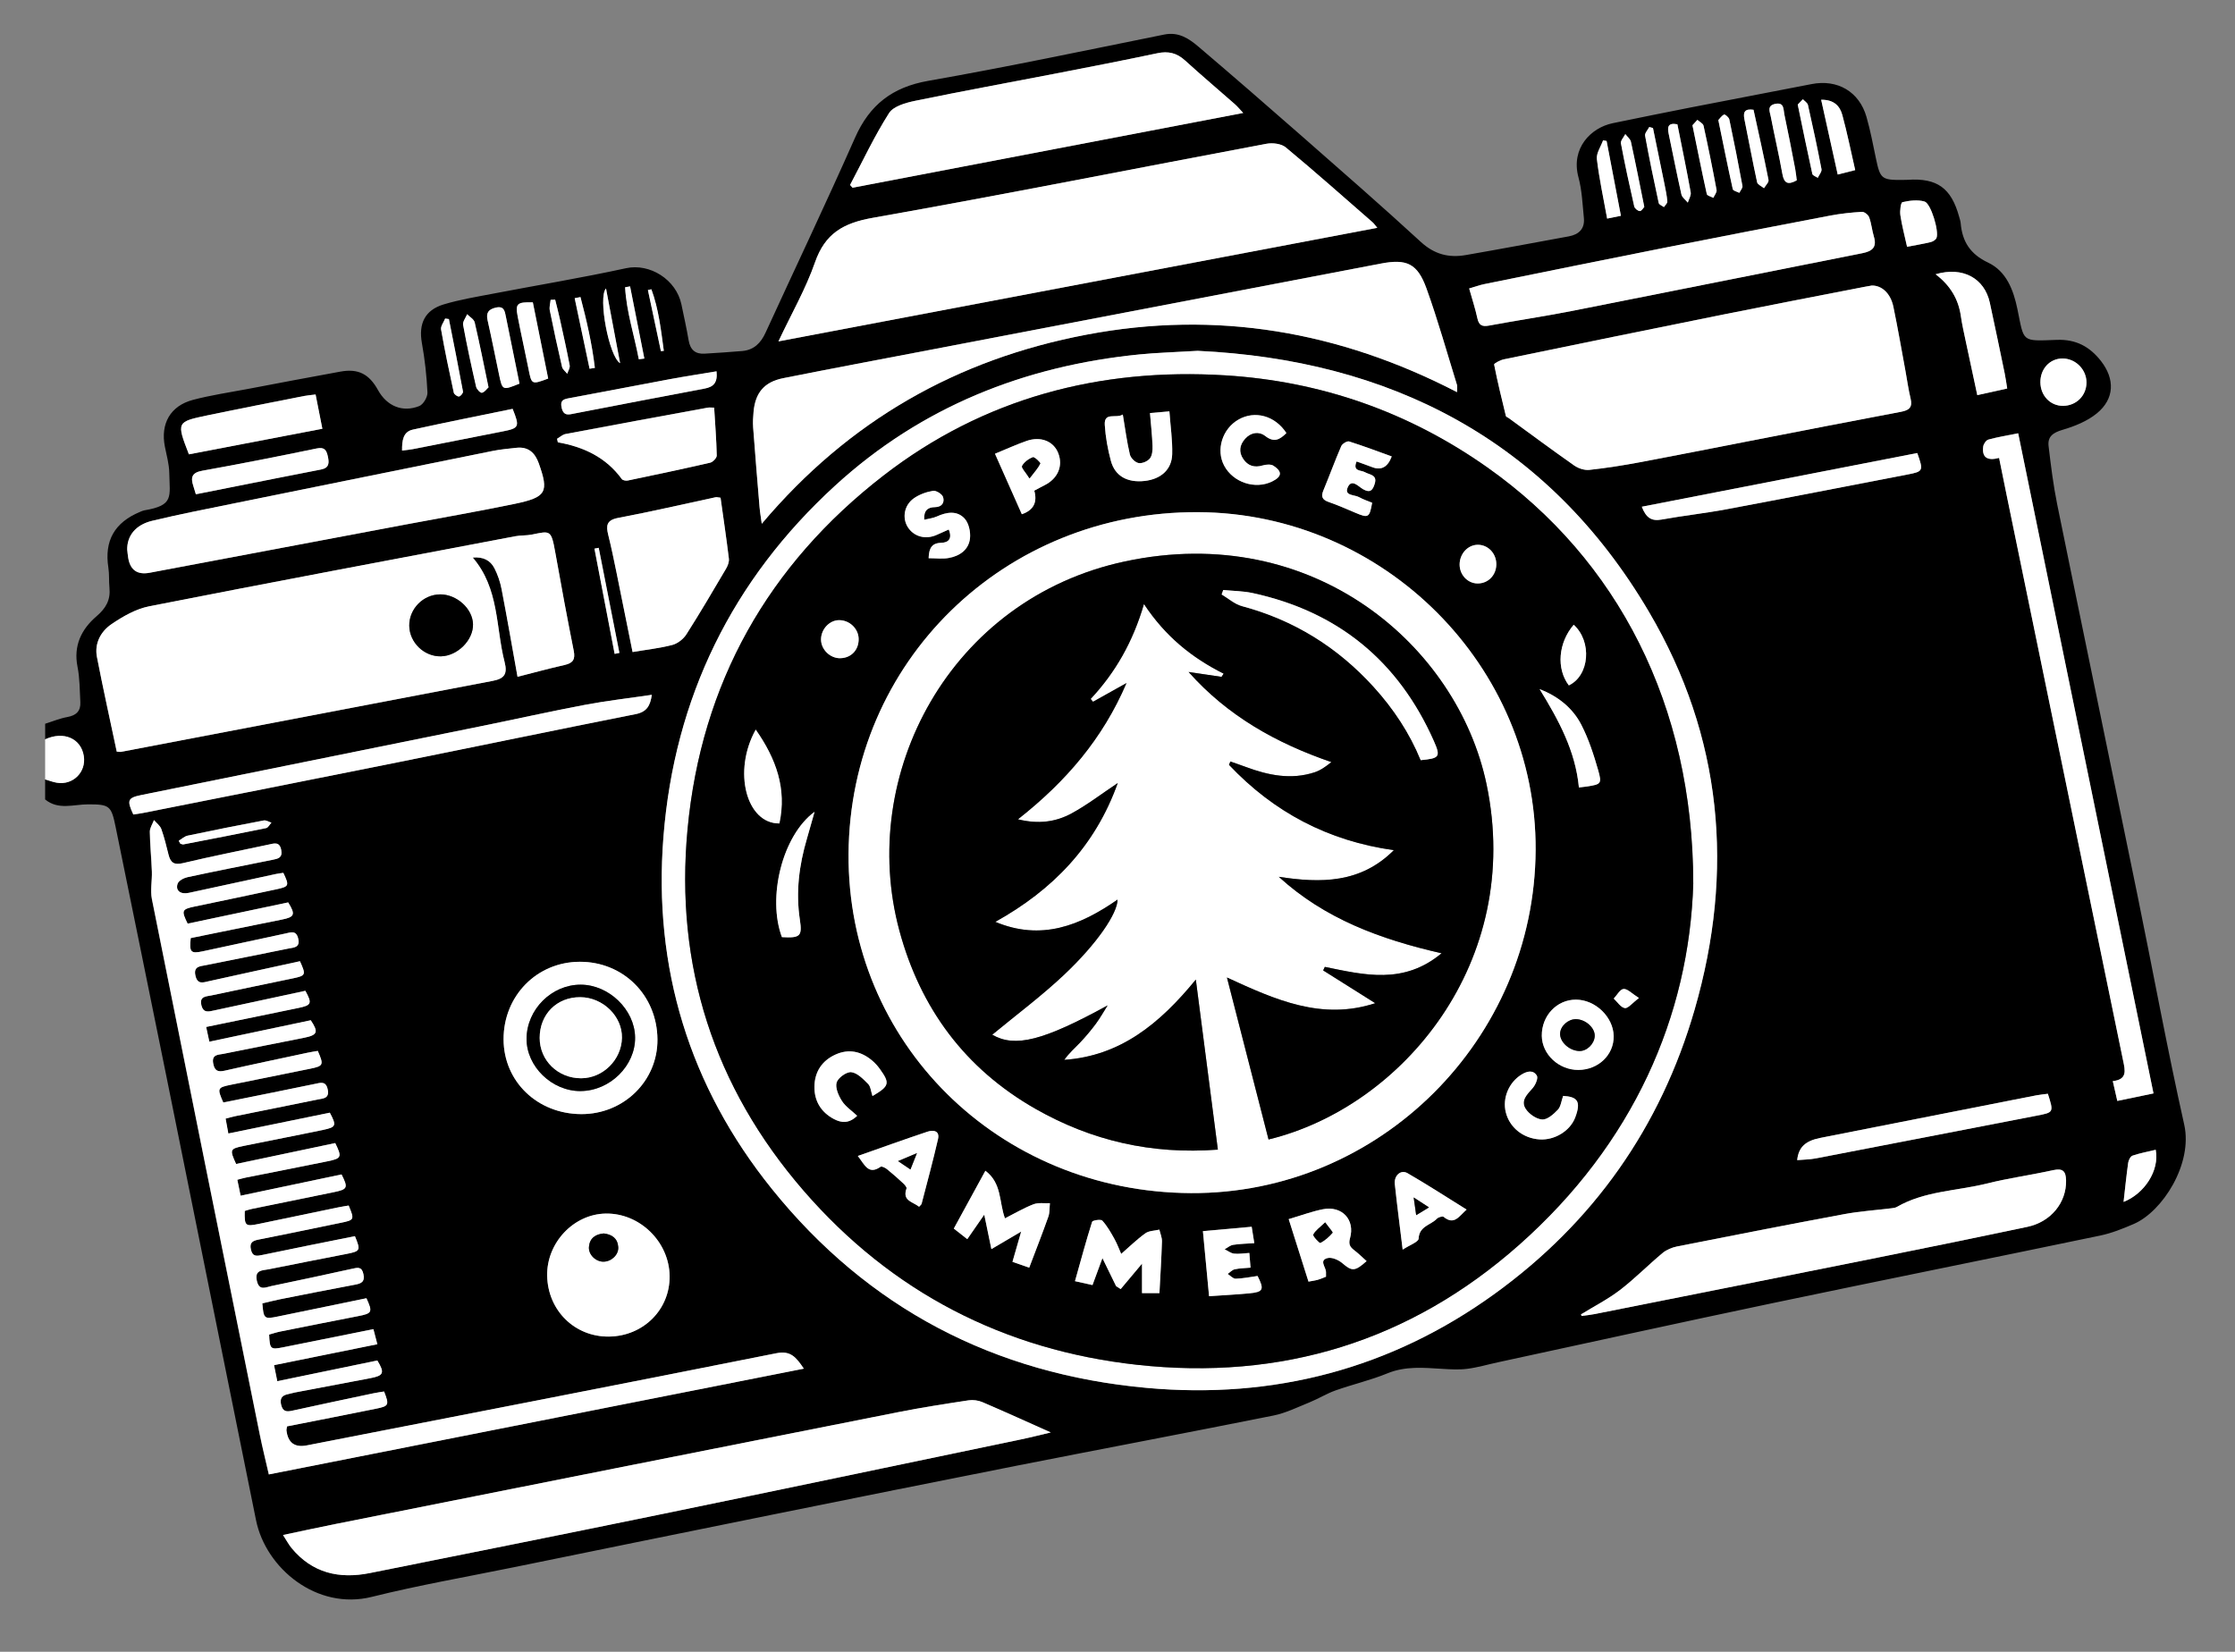 <?xml version="1.0" encoding="UTF-8"?>
<svg id="Layer_1" xmlns="http://www.w3.org/2000/svg" viewBox="0 0 751.66 555.55">
  <rect x="0" y="0" width="751.66" height="555.55" fill="#808080" stroke="none"/>
  <defs>
    <style>
      .cls-1 {
        fill: #fff;
      }
    </style>
  </defs>
  <path d="M15.19,243.42c2.48-.77,4.92-1.8,7.47-2.26,2.98-.54,4.52-2.01,4.36-5.01-.22-3.98-.18-8.02-.95-11.9-1.42-7.12,1.35-12.66,6.38-16.96,3.2-2.74,4.77-5.53,4.36-9.62-.22-2.23-.02-4.51-.36-6.71-1.41-9.06,2.03-15.21,10.67-18.81.46-.19.93-.41,1.41-.5,10.06-1.67,8.54-4.56,8.4-12.6-.05-2.96-.9-5.91-1.48-8.84-1.52-7.7,1.83-13.71,9.45-15.72,6.02-1.59,12.22-2.49,18.34-3.65,10.42-1.98,20.84-3.97,31.28-5.86,5.97-1.08,9.63.82,12.61,6.22,2.96,5.36,8.22,7.63,13.88,5.37,1.36-.54,2.82-3.03,2.75-4.55-.26-5.57-.88-11.15-1.87-16.64-1.16-6.45.94-11.07,7.34-13,5.35-1.61,10.93-2.52,16.44-3.58,14.96-2.87,30-5.35,44.87-8.59,8-1.74,16.88,3.81,18.63,12.17.84,4.03,1.74,8.05,2.43,12.11.54,3.13,2.22,4.65,5.37,4.46,4.22-.26,8.45-.52,12.66-.89,3.89-.34,6.22-2.65,7.81-6.11,10.04-21.89,20.39-43.63,30.13-65.65,4.9-11.07,12.55-16.99,24.62-19.11,26.55-4.66,52.94-10.24,79.37-15.57,4.84-.98,8.3,1.36,11.51,4.09,11.69,9.94,23.27,20,34.81,30.12,13.41,11.77,26.86,23.49,39.99,35.56,4.54,4.17,9.42,5.39,15.09,4.4,11.56-2.01,23.09-4.17,34.64-6.29,3.44-.63,5.44-2.58,5.08-6.2-.46-4.58-.63-9.27-1.82-13.67-2.64-9.8,4.21-16.69,11.55-18.2,8.68-1.78,17.36-3.56,26.06-5.26,13.6-2.66,27.21-5.23,40.81-7.89,8.68-1.7,16.01,2.53,18.45,11.05,1.34,4.67,2.23,9.47,3.23,14.23,1.36,6.51,1.94,7.02,8.72,6.96.62,0,1.25,0,1.87-.04,9.92-.67,14.68,2.74,17.34,12.43.2.72.46,1.44.52,2.18.53,6.19,3.24,10.41,9.21,13.23,6.18,2.92,8.54,9.24,9.86,15.61,2.32,11.24,1.18,10.83,13.28,10.38,6.45-.24,11.05,2.29,14.81,7.09,4.76,6.09,4.59,12.75-1.36,17.62-3.22,2.64-7.47,4.35-11.53,5.54-3.2.94-5.1,2.26-4.71,5.51.78,6.54,1.58,13.1,2.89,19.55,8.92,43.77,18.01,87.51,26.96,131.27,5.28,25.79,10.02,51.7,15.77,77.39,2.94,13.13-7.28,29.2-16.97,33.38-3.65,1.57-7.41,3.09-11.28,3.9-36.78,7.67-73.61,15.06-110.38,22.77-30.78,6.46-61.5,13.23-92.24,19.87-3.41.74-6.79,1.74-10.25,2.18-2.77.36-5.64.18-8.45.01-6.22-.37-12.33-.99-18.42,1.52-5.64,2.31-11.65,3.69-17.41,5.73-3,1.06-5.76,2.79-8.71,3.99-4.03,1.63-8.02,3.63-12.23,4.47-28.63,5.74-57.33,11.15-85.98,16.8-27.67,5.46-55.32,11.04-82.96,16.62-28.87,5.83-57.74,11.73-86.6,17.62-15.9,3.24-31.91,6.02-47.64,9.94-18.57,4.63-35.7-9.65-38.96-25.78-4.2-20.79-8.41-41.59-12.61-62.38-5.85-28.99-11.68-57.98-17.55-86.97-5.67-28.01-11.39-56.01-17.1-84.01-1.42-6.95-2.06-7.42-9.22-7.41-4.88,0-9.99,2.01-14.45-1.65,0-2.25,0-4.49,0-6.74,1.31.38,2.6.9,3.94,1.12,5.42.91,9.91-3.58,9.07-8.96-.94-5.96-6.79-8.5-13-5.64,0-1.75,0-3.5,0-5.24ZM402.9,118c-8.2.49-13.94.64-19.65,1.21-38.79,3.86-73.45,17.66-102.36,44.12-34.67,31.72-54.07,71.4-57.76,118.16-3.47,44.03,8.69,83.89,36.45,118.37,32.34,40.18,74.83,62.27,126.02,66.94,42.74,3.9,82.21-6.43,117.06-31.63,33.23-24.02,55.82-56.05,67.26-95.56,13.5-46.65,9.32-91.86-15.31-133.75-34.32-58.36-87.72-84.82-151.7-87.85ZM88.24,438.37c1.96-.46,3.98-.99,6.03-1.4,8.32-1.65,16.64-3.3,24.98-4.86,2.1-.39,3.5-.88,2.93-3.57-.55-2.63-1.97-2.21-3.85-1.79-9.02,2-18.05,3.91-27.09,5.8-1.91.4-4.13,1.73-4.9-1.78-.81-3.7,1.89-3.43,3.94-3.85,8.68-1.76,17.38-3.44,26.07-5.14,4.82-.94,4.96-1.18,2.97-6.01-10.33,2.09-20.72,4.13-31.08,6.31-1.95.41-3.35.66-3.9-1.82-.54-2.41.64-2.96,2.69-3.36,9.18-1.8,18.33-3.75,27.5-5.61,4.6-.94,4.68-1.05,2.69-5.82-1.13.2-2.34.37-3.53.62-8.92,1.85-17.83,3.73-26.75,5.57-4.49.93-4.81.62-4.67-4.37.76-.22,1.56-.51,2.39-.68,9.17-1.89,18.33-3.75,27.5-5.62,4.71-.96,4.95-1.47,2.66-5.98-11.15,2.35-22.35,4.71-33.94,7.15-.4-1.94-.74-3.57-1.11-5.36,1.18-.31,1.99-.56,2.82-.72,9.18-1.83,18.36-3.62,27.53-5.49,4.73-.97,4.88-1.41,2.58-6.13-11.1,2.34-22.27,4.7-33.34,7.03-2.2-4.82-2.12-5.11,2.49-6.06,8.92-1.84,17.87-3.53,26.78-5.4,4.41-.93,4.55-1.46,2.25-5.79-11.27,2.31-22.56,4.63-34.13,7-.36-1.98-.62-3.39-.92-5,1.37-.35,2.43-.67,3.5-.88,9.17-1.86,18.35-3.68,27.52-5.56,1.73-.36,3.92-.27,3.34-3.27-.59-3.07-2.41-2.37-4.47-1.94-10.23,2.13-20.49,4.17-30.67,6.22-2.1-4.74-2-5.02,2.48-5.94,8.92-1.83,17.86-3.59,26.78-5.42,4.44-.91,4.58-1.28,2.52-5.99-1.12.2-2.33.37-3.52.63-9.27,1.99-18.56,3.93-27.81,6.03-2.39.54-3.42-.07-3.85-2.48-.54-3.06,1.78-2.85,3.44-3.19,9.04-1.85,18.11-3.57,27.16-5.41,4.52-.92,4.86-1.9,2.22-5.89-11.28,2.39-22.58,4.78-34.11,7.21-.4-1.83-.67-3.11-1.07-4.95,10.49-2.16,20.71-4.28,30.94-6.37,4.48-.92,4.77-1.52,2.42-5.79-10.16,2.18-20.39,4.37-30.61,6.59-1.89.41-3.71,1-4.36-1.76-.72-3.03,1.65-2.91,3.33-3.27,9.15-1.97,18.32-3.82,27.48-5.75,4.32-.91,4.42-1.18,2.34-5.76-10.12,2.21-20.34,4.43-30.55,6.7-2.01.45-3.89,1.23-4.59-1.82-.73-3.18,1.55-3.15,3.44-3.54,9.29-1.88,18.6-3.7,27.89-5.61,1.71-.35,3.94-.26,3.23-3.32-.68-2.91-2.49-2.12-4.31-1.73-9.27,2-18.55,4-27.82,5.99-4.01.86-4.54.31-4.02-4.45,10.16-2.07,20.41-4.18,30.67-6.23,4.27-.85,4.63-1.7,2.1-5.77-11.28,2.38-22.6,4.77-33.81,7.14-2.17-4.42-1.98-4.83,2.36-5.75,9.16-1.93,18.33-3.8,27.47-5.79,4.34-.95,4.39-1.21,2.36-5.54-.81.12-1.67.21-2.51.39-9.76,2.11-19.51,4.23-29.27,6.34-2.77.6-4.59-.74-3.78-3.08.35-1.01,2.08-1.93,3.34-2.2,9.51-2.05,19.06-3.93,28.6-5.84,1.81-.36,3.4-.64,2.91-3.26-.54-2.94-2.34-2.27-4.2-1.87-9.64,2.06-19.32,3.97-28.91,6.26-2.97.71-4.13-.22-4.79-2.83-.73-2.9-1.42-5.83-2.43-8.64-.42-1.15-1.62-2.02-2.47-3.02-.49,1.32-1.41,2.64-1.39,3.95.06,4.47.53,8.93.69,13.4.11,3.06-.58,6.25,0,9.19,12.02,60.08,24.16,120.13,36.3,180.18.88,4.35,1.96,8.66,3.03,13.36,60.15-11.89,119.77-23.68,179.92-35.57-2.66-3.96-4.51-6.13-9.22-5.19-52.62,10.5-105.3,20.71-157.96,31q-6.06,1.18-6.81-5c-.04-.35.09-.72.18-1.4,9.96-1.97,19.99-3.91,29.99-5.95,4.29-.87,4.42-1.25,2.66-5.78-1.12.18-2.32.34-3.51.59-9.16,1.94-18.32,3.86-27.46,5.88-1.9.42-3.08.24-3.63-1.9-.58-2.24.27-3.3,2.38-3.7.73-.14,1.45-.39,2.18-.53,8.46-1.61,16.92-3.2,25.38-4.81,4.54-.86,4.92-1.79,2.39-5.96-11.13,2.3-22.3,4.61-33.65,6.96-.41-2.04-.7-3.46-1.09-5.39,11.71-2.37,23.1-4.68,34.74-7.04-.53-2.03-.89-3.43-1.32-5.07-10.34,2.07-20.35,4.08-30.37,6.1-4.23.85-4.49.64-4.7-4.28,1.22-.33,2.5-.76,3.81-1.03,8.68-1.74,17.37-3.48,26.07-5.16,4.76-.92,5-1.33,2.84-6.03-9.92,2.05-19.92,4.14-29.92,6.17-4.47.91-4.66.72-5.09-4.44ZM39.27,252.82c.9.05,1.15.12,1.39.08,41.66-7.94,83.32-15.89,124.97-23.87,3.91-.75,5.15-2.18,4.06-6.41-3-11.66-1.73-24.61-10.7-35.08,3.53-.32,5.92.93,7.29,3.59,1.13,2.18,1.95,4.62,2.41,7.04,1.87,9.69,3.55,19.41,5.36,29.48,4.81-1.22,10.31-2.73,15.87-3.99,2.78-.63,3.61-1.88,3.04-4.74-2.19-11.01-4.25-22.04-6.21-33.09-1.37-7.75-1.71-7.26-7.88-6.02-1.82.37-3.74.21-5.56.56-41.06,7.78-82.14,15.5-123.15,23.57-4.45.88-8.8,3.37-12.62,5.97-3.59,2.44-5.83,6.43-4.94,11.05,2.05,10.63,4.41,21.2,6.67,31.88ZM261.79,114.83c67.62-12.82,134.29-25.47,201.42-38.2-.82-.97-1.16-1.49-1.61-1.88-9.69-8.44-19.29-16.98-29.18-25.18-1.5-1.24-4.42-1.6-6.47-1.21-44.14,8.29-88.2,17.09-132.42,24.91-9.92,1.75-16.04,5.26-19.43,14.98-3.09,8.87-7.86,17.16-12.3,26.59ZM629.48,96.04c-.6.11-1.46.25-2.31.41-15.92,3.11-31.85,6.16-47.75,9.36-24.56,4.94-49.11,9.97-73.64,15.04-1.21.25-3.35,1.38-3.27,1.75,1.14,5.81,2.56,11.57,3.96,17.33.07.27.59.42.9.64,7.36,5.36,14.66,10.79,22.11,16.01,1.38.97,3.44,1.63,5.08,1.45,5.69-.61,11.35-1.51,16.98-2.57,12.38-2.31,24.73-4.79,37.1-7.19,16.9-3.28,33.79-6.59,50.71-9.78,2.75-.52,3.94-1.51,3.22-4.45-.74-3.02-1.15-6.13-1.71-9.19-1.34-7.24-2.58-14.49-4.08-21.69-.93-4.47-3.84-7.2-7.28-7.13ZM95.18,516.28c1.27,1.96,1.96,3.27,2.87,4.38,6.96,8.42,16.03,10.49,26.31,8.42,32.29-6.48,64.58-12.92,96.83-19.55,40.78-8.38,81.52-16.93,122.28-25.43,3.41-.71,6.78-1.59,9.91-2.32-7.75-3.46-15.31-6.91-22.96-10.18-1.41-.6-3.18-.84-4.69-.62-7.86,1.19-15.73,2.41-23.52,3.95-63.14,12.51-126.27,25.08-189.4,37.65-5.6,1.12-11.19,2.34-17.64,3.7ZM490.03,131.9c0-1.26.15-1.9-.02-2.45-3.36-10.83-6.42-21.78-10.26-32.44-3.04-8.43-6.68-10.02-15.31-8.37-50.48,9.66-100.95,19.32-151.43,28.99-16.54,3.17-33.09,6.27-49.61,9.56-6.37,1.27-9.39,4.92-9.96,11.33-.15,1.74-.26,3.5-.14,5.23.67,8.95,1.41,17.9,2.16,26.85.13,1.52.4,3.02.74,5.55,29.31-34.76,65.71-55.33,109.18-63.59,43.68-8.3,85.05-1.16,124.66,19.33ZM418.11,37.99c-1.27-1.35-1.95-2.2-2.75-2.9-5.61-4.94-11.33-9.77-16.86-14.8-2.75-2.5-5.62-3.16-9.26-2.39-11.46,2.43-22.97,4.65-34.47,6.89-15.66,3.04-31.37,5.89-46.99,9.12-3.15.65-7.31,1.81-8.79,4.14-4.91,7.71-8.81,16.06-13.1,24.16l.83.93c43.51-8.33,87.03-16.66,131.39-25.15ZM42.79,185.04c.08.65.16,1.64.32,2.63q1.03,6.13,7.21,4.98c28.79-5.42,57.59-10.85,86.38-16.28,12.13-2.28,24.29-4.38,36.37-6.89,10.72-2.23,11.57-3.95,8.11-13.64-1.28-3.58-3.54-5.68-7.57-5.21-2.59.3-5.21.5-7.76,1.02-29.09,5.86-58.17,11.76-87.25,17.69-9.16,1.87-18.34,3.65-27.43,5.84-5.62,1.36-8.54,5.09-8.4,9.88ZM531.73,442.06c.06.18.12.36.19.54,1.45-.21,2.91-.35,4.35-.63,31.67-6.3,63.34-12.59,94.99-18.95,16.87-3.39,33.74-6.82,50.58-10.39,7.99-1.69,13.17-8.22,13.02-15.61-.06-3.13-1.12-4.16-4.33-3.46-7.43,1.63-15,2.68-22.37,4.51-10.1,2.51-20.88,2.47-30.23,7.87-.52.3-1.19.36-1.81.44-5.29.65-10.64,1-15.86,1.97-18.75,3.49-37.46,7.16-56.17,10.86-1.74.34-3.59,1.11-4.93,2.22-4.85,4.04-9.3,8.6-14.3,12.43-4.07,3.12-8.72,5.49-13.11,8.19ZM494.1,97.02c1,3.58,2.06,6.76,2.76,10.02.52,2.41,1.62,2.89,3.95,2.46,9.31-1.74,18.68-3.11,27.97-4.94,32.53-6.41,65.04-12.97,97.56-19.41,3.25-.64,4.95-1.94,3.88-5.53-.64-2.14-.83-4.44-1.59-6.53-.3-.83-1.62-1.89-2.42-1.84-3.59.22-7.19.59-10.73,1.27-18.38,3.5-36.76,7.06-55.11,10.7-20.41,4.05-40.8,8.2-61.19,12.34-1.67.34-3.28.93-5.08,1.46ZM672.32,154.01c.92,4.53,1.72,8.55,2.55,12.57,13.05,63.41,26.1,126.82,39.18,190.23.66,3.19,1.47,6.27-3.49,6.81.53,2.32.98,4.31,1.52,6.66,4.13-.86,7.83-1.63,12.17-2.53-15.23-74.28-30.34-148-45.51-222.02-3.96.8-7.04,1.29-10.02,2.12-.75.21-1.61,1.44-1.73,2.29-.51,3.65,1.32,4.96,5.33,3.87ZM242.33,167.41c-.9-.1-1.29-.25-1.62-.17-10.94,2.34-21.84,4.89-32.82,6.96-3.95.75-4.09,2.63-3.32,5.73,1.02,4.1,1.88,8.25,2.73,12.4,1.82,8.88,3.59,17.76,5.45,26.98,4.65-.79,9.1-1.27,13.39-2.39,1.78-.47,3.7-1.98,4.71-3.56,4.61-7.24,8.96-14.65,13.32-22.05.59-.99,1.1-2.32.97-3.4-.82-6.79-1.83-13.56-2.8-20.49ZM225.2,429.11c-.17-11.51-10.07-21.15-21.51-20.95-10.79.19-19.87,9.84-19.67,20.9.21,11.69,9.28,20.62,20.81,20.47,11.58-.15,20.54-9.13,20.37-20.43ZM44.85,273.96c1.01-.16,2.1-.29,3.17-.5,28.62-5.68,57.25-11.33,85.86-17.08,26.64-5.36,53.24-10.91,79.9-16.18,3.87-.77,4.91-2.98,5.43-6.49-7.7,1.13-15.12,1.97-22.44,3.36-11.77,2.22-23.45,4.84-35.19,7.23-38.02,7.71-76.04,15.38-114.06,23.11-4.63.94-4.91,1.78-2.68,6.57ZM169.36,349.57c.03,14.18,11.36,25.09,26.11,25.15,14.29.06,25.75-11.17,25.64-25.13-.12-14.81-11.45-26.13-26.12-26.1-14.44.03-25.66,11.45-25.63,26.09ZM187.35,147.58c.09.39.18.78.26,1.17,8.71,1.53,16.2,5.07,21.51,12.36.32.44,1.37.63,1.99.5,9.26-1.93,18.52-3.89,27.74-6.01.9-.21,2.21-1.59,2.2-2.4-.11-5.32-.54-10.64-.87-16.11-.98,0-1.6-.09-2.18.01-15.94,2.93-31.88,5.85-47.8,8.86-1.01.19-1.9,1.05-2.85,1.6ZM552.16,170.43c1.4,3.69,3.23,4.94,6.61,4.33,7.23-1.31,14.57-2.1,21.79-3.45,20.34-3.81,40.65-7.8,60.97-11.71,5.28-1.02,5.41-1.24,3.27-7.22-30.66,5.98-61.42,11.97-92.64,18.06ZM688.73,367.88c-1.25.17-2.58.28-3.88.53-5.39,1.04-10.77,2.12-16.16,3.18-18.85,3.71-37.71,7.4-56.56,11.15-5.01,1-7.26,3.14-7.72,7.46,2.15-.19,4.26-.2,6.3-.59,24.75-4.76,49.49-9.57,74.23-14.36,5.78-1.12,5.79-1.09,3.78-7.36ZM63.53,152.8c14.94-2.86,29.69-5.69,44.88-8.6-.79-3.98-1.5-7.58-2.28-11.52-1.54.2-2.75.28-3.93.51-10.75,2.13-21.51,4.23-32.24,6.46-10.65,2.22-10.64,2.29-6.44,13.14ZM650.97,92.24c4.98,3.8,7.67,8.39,8.49,14.06.41,2.83,1.05,5.63,1.64,8.44,1.25,5.93,2.54,11.85,3.89,18.16,3.56-.79,6.66-1.48,10.06-2.23-.32-1.95-.52-3.54-.85-5.1-1.65-7.93-3.28-15.86-5-23.77-1.78-8.18-9.04-12.26-18.23-9.56ZM65.87,166.25c3.81-.76,7.21-1.43,10.62-2.11,10.49-2.08,20.98-4.19,31.48-6.22,2.79-.54,2.77-2.23,2.29-4.43-.46-2.12-1.12-3.2-3.75-2.65-12.79,2.64-25.61,5.18-38.46,7.49-3.49.62-3.99,2.21-3.04,5.08.27.81.5,1.63.87,2.85ZM240.98,124.89c-5.44.91-10.58,1.69-15.69,2.64-11.4,2.12-22.78,4.36-34.19,6.45-2.05.38-2.7,1.06-2.19,3.24.68,2.88,2.53,2.18,4.34,1.84,14.57-2.79,29.14-5.65,43.72-8.37,2.99-.56,4.41-1.96,4.01-5.8ZM135.22,151.56c1.54-.21,2.64-.3,3.72-.51,10.04-1.97,20.08-3.96,30.12-5.94,5.57-1.1,5.79-1.54,3.35-7.59-11.13,2.29-22.37,4.51-33.55,6.98-3.28.72-3.67,3.61-3.63,7.07ZM686.21,128.63c.06,4.51,3.41,7.94,7.7,7.87,4.42-.07,7.78-3.45,7.8-7.83.02-4.39-3.65-8.08-8.04-8.1-4.28-.01-7.52,3.49-7.46,8.06ZM174.71,129.03c-1.54-7.61-3.06-15.03-4.56-22.46-.38-1.88-.58-3.78-3.42-3.11-2.42.57-3.32,1.72-2.75,4.24,1.37,6.06,2.57,12.17,3.85,18.25,1.13,5.38,1.15,5.39,6.88,3.07ZM179.2,101.69c-5.32-.14-5.93.41-5.08,4.83,1.13,5.87,2.45,11.7,3.62,17.56,1.06,5.31,1.02,5.32,6.62,3.24-1.7-8.43-3.41-16.94-5.16-25.63ZM641.37,83c3.06-.59,5.52-.98,7.93-1.57.74-.18,1.69-.74,1.97-1.38.93-2.17-1.86-11.65-4.02-12.27-2.3-.67-5.03-.34-7.42.22-.57.13-.92,2.93-.7,4.41.5,3.42,1.41,6.78,2.25,10.59ZM612.48,33.55c1.93,8.69,3.72,16.81,5.57,25.16,2.29-.58,3.91-.99,5.88-1.49-1.49-6.48-2.7-12.56-4.33-18.53-.8-2.94-2.73-5.2-7.12-5.13ZM604.28,60.65c-.17-1.23-.28-2.57-.53-3.88-1.18-6.12-2.35-12.24-3.65-18.34-.34-1.61.03-4.14-3.09-3.49-2.8.59-1.79,2.61-1.49,4.15,1.25,6.49,2.77,12.92,3.93,19.42.56,3.13,1.85,3.79,4.84,2.13ZM714.19,404.24c6.94-2.72,12.13-10.48,10.8-17.53-2.61.63-5.26,1.11-7.79,1.97-.7.24-1.35,1.52-1.47,2.4-.62,4.41-1.06,8.86-1.55,13.16ZM545.14,72.57c-1.66-8.7-3.24-16.93-4.81-25.15-.4-.07-.8-.15-1.19-.22-.74,2.11-2.32,4.32-2.08,6.31.78,6.63,2.22,13.18,3.45,20.01,1.71-.35,2.9-.59,4.64-.95ZM164.3,130.27c-1.61-7.73-3.01-14.82-4.66-21.85-.25-1.05-1.66-1.83-2.53-2.74-.49,1.2-1.56,2.51-1.36,3.58,1.28,6.98,2.79,13.93,4.38,20.85.19.82,1.42,2.09,1.94,1.99.89-.17,1.6-1.27,2.23-1.83ZM589.73,36.92c-2.94-.43-3.54.79-3.05,3.19,1.44,7.06,2.74,14.15,4.27,21.19.17.8,1.51,1.34,2.31,2,.54-.94,1.68-1.99,1.52-2.79-1.56-7.9-3.34-15.76-5.04-23.59ZM577.9,40.39c1.67,8.12,3.18,15.7,4.86,23.24.12.54,1.44.82,2.2,1.22.37-.77,1.17-1.63,1.05-2.31-1.37-7.48-2.85-14.95-4.42-22.39-.14-.68-1.46-1.78-1.74-1.64-.83.39-1.4,1.3-1.95,1.87ZM569.2,42.12c1.65,8.05,3.15,15.62,4.83,23.16.12.56,1.44.85,2.2,1.27.38-.89,1.22-1.87,1.08-2.66-1.34-7.22-2.8-14.43-4.38-21.6-.17-.77-1.36-1.32-2.07-1.97-.58.64-1.16,1.28-1.65,1.81ZM60.11,282.77l.55.99c.35.08.72.29,1.05.23,9.27-1.79,18.55-3.58,27.8-5.48.69-.14,1.19-1.2,1.78-1.83-.86-.26-1.79-.89-2.57-.74-8.55,1.62-17.09,3.32-25.6,5.11-1.07.23-2,1.13-3,1.71ZM604.61,35.17c1.7,8.21,3.24,15.78,4.91,23.32.12.55,1.2.88,1.83,1.31.44-.97,1.41-2.05,1.25-2.91-1.38-7.22-2.93-14.41-4.55-21.58-.17-.74-1.12-1.3-1.71-1.94-.65.68-1.31,1.36-1.72,1.79ZM553,69.58c-1.57-7.74-2.95-14.84-4.5-21.9-.21-.95-1.24-1.73-1.89-2.59-.52,1.05-1.64,2.2-1.47,3.12,1.33,7.1,2.87,14.17,4.48,21.22.15.67,1.24,1.55,1.89,1.55.58,0,1.17-1.08,1.49-1.41ZM564.12,41.8c-3.15-.63-3.39.92-2.92,3.15,1.43,6.81,2.75,13.65,4.29,20.43.23,1.03,1.41,1.84,2.15,2.76.35-1.16,1.16-2.4.97-3.46-1.36-7.57-2.93-15.1-4.48-22.89ZM150.97,107.31c-.42-.06-.84-.11-1.26-.17-.49,1.23-1.57,2.57-1.37,3.68,1.25,7.11,2.74,14.18,4.27,21.23.12.57,1.18,1.35,1.75,1.3.52-.04,1.44-1.16,1.35-1.65-1.5-8.15-3.14-16.27-4.74-24.39ZM555.92,43.06c-.42-.11-.84-.22-1.26-.34-.5.97-1.56,2.05-1.4,2.91,1.38,7.57,2.95,15.12,4.58,22.64.12.56,1.15.93,1.76,1.39.4-.64,1.19-1.3,1.14-1.9-.16-1.97-.58-3.93-.97-5.88-1.27-6.28-2.57-12.55-3.86-18.82ZM186.71,100.8c-.51.02-1.02.04-1.53.06-.11,1.18-.5,2.41-.28,3.53,1.27,6.35,2.65,12.69,4.12,19,.2.87,1.15,1.56,1.75,2.33.29-.95.98-1.97.82-2.83-1-5.26-2.17-10.49-3.33-15.73-.47-2.13-1.03-4.24-1.55-6.35ZM203.81,97.03c-2.77,2.9,1.02,22.95,4.74,25.12-1.54-8.16-3.08-16.32-4.74-25.12ZM206.71,219.92l1.61-.32c-2.32-11.78-4.64-23.57-6.96-35.35l-1.43.28c2.26,11.8,4.52,23.59,6.79,35.39ZM198.28,124.01c.59-.09,1.19-.18,1.78-.28-.95-8.07-2.77-15.97-4.84-23.82-.65.13-1.3.26-1.95.38,1.67,7.9,3.34,15.81,5.01,23.71ZM214.84,120.84c.62-.08,1.25-.16,1.87-.24l-4.8-24.27c-.56.1-1.12.2-1.67.3.45,8.26,3.09,16.14,4.61,24.22ZM222.27,118.1l.98-.1c-.96-7-1.72-14.04-4.18-20.7-.39.08-.78.17-1.17.25,1.46,6.85,2.92,13.7,4.37,20.55Z"/>
  <path class="cls-1" d="M15.19,248.66c6.22-2.86,12.07-.32,13,5.64.85,5.38-3.65,9.87-9.07,8.96-1.34-.22-2.63-.74-3.94-1.12,0-4.49,0-8.99,0-13.48Z"/>
  <path class="cls-1" d="M402.9,118c63.99,3.03,117.38,29.48,151.7,87.85,24.63,41.89,28.81,87.09,15.31,133.75-11.43,39.51-34.03,71.54-67.26,95.56-34.85,25.2-74.32,35.53-117.06,31.63-51.2-4.67-93.69-26.76-126.02-66.94-27.75-34.48-39.92-74.34-36.45-118.37,3.69-46.75,23.09-86.44,57.76-118.16,28.91-26.45,63.58-40.26,102.36-44.12,5.71-.57,11.45-.72,19.65-1.21ZM569.47,297.02c-.07-59.77-25.33-108.78-69.21-139.78-26.43-18.67-55.96-29.02-88.21-31-42.29-2.6-81.28,7.68-114.92,33.72-38.77,30-61.29,69.82-65.89,118.92-4.31,45.94,8.84,86.73,39.04,121.59,29.58,34.15,67.47,53.65,112.14,58.56,48.42,5.32,91.75-7.79,128.52-40.37,38.28-33.92,57.21-76.83,58.54-121.64Z"/>
  <path class="cls-1" d="M88.24,438.37c.43,5.16.63,5.35,5.09,4.44,10-2.04,19.99-4.12,29.92-6.17,2.16,4.7,1.92,5.11-2.84,6.03-8.7,1.69-17.38,3.42-26.07,5.16-1.31.26-2.59.69-3.81,1.03.2,4.92.46,5.13,4.7,4.28,10.02-2.01,20.03-4.02,30.37-6.1.42,1.63.79,3.03,1.32,5.07-11.64,2.36-23.03,4.67-34.74,7.04.39,1.93.68,3.35,1.09,5.39,11.35-2.35,22.52-4.66,33.65-6.96,2.53,4.18,2.15,5.1-2.39,5.96-8.46,1.6-16.92,3.2-25.38,4.81-.73.14-1.45.39-2.18.53-2.11.4-2.95,1.46-2.38,3.7.55,2.14,1.73,2.32,3.63,1.9,9.14-2.02,18.3-3.94,27.46-5.88,1.18-.25,2.38-.4,3.51-.59,1.76,4.53,1.63,4.9-2.66,5.78-10.01,2.04-20.03,3.98-29.99,5.95-.09.67-.23,1.04-.18,1.4q.74,6.17,6.81,5c52.66-10.29,105.34-20.5,157.96-31,4.71-.94,6.56,1.22,9.22,5.19-60.15,11.89-119.77,23.68-179.92,35.57-1.07-4.7-2.15-9.01-3.03-13.36-12.14-60.05-24.29-120.1-36.3-180.18-.59-2.95.1-6.13,0-9.19-.16-4.47-.63-8.93-.69-13.4-.02-1.31.9-2.63,1.39-3.95.85,1,2.05,1.87,2.47,3.02,1.01,2.81,1.7,5.74,2.43,8.64.66,2.61,1.82,3.54,4.79,2.83,9.59-2.28,19.27-4.19,28.91-6.26,1.86-.4,3.66-1.06,4.2,1.87.48,2.61-1.1,2.89-2.91,3.26-9.54,1.91-19.09,3.8-28.6,5.84-1.25.27-2.99,1.18-3.34,2.2-.8,2.34,1.01,3.68,3.78,3.08,9.76-2.1,19.51-4.23,29.27-6.34.84-.18,1.7-.27,2.51-.39,2.03,4.33,1.98,4.6-2.36,5.54-9.14,1.99-18.31,3.86-27.47,5.79-4.34.92-4.53,1.32-2.36,5.75,11.21-2.37,22.52-4.76,33.81-7.14,2.53,4.07,2.17,4.92-2.1,5.77-10.26,2.05-20.51,4.16-30.67,6.23-.52,4.77,0,5.31,4.02,4.45,9.27-1.99,18.55-3.99,27.82-5.99,1.82-.39,3.64-1.18,4.31,1.73.71,3.06-1.52,2.97-3.23,3.32-9.29,1.91-18.6,3.72-27.89,5.61-1.9.38-4.18.36-3.44,3.54.7,3.05,2.58,2.27,4.59,1.82,10.2-2.27,20.42-4.48,30.55-6.7,2.08,4.58,1.98,4.85-2.34,5.76-9.16,1.93-18.33,3.78-27.48,5.75-1.67.36-4.05.23-3.33,3.27.66,2.76,2.47,2.17,4.36,1.76,10.22-2.22,20.45-4.41,30.61-6.59,2.35,4.27,2.06,4.87-2.42,5.79-10.23,2.09-20.46,4.21-30.94,6.37.4,1.84.68,3.13,1.07,4.95,11.53-2.44,22.83-4.83,34.11-7.21,2.64,3.99,2.3,4.97-2.22,5.89-9.05,1.83-18.12,3.55-27.16,5.41-1.66.34-3.99.12-3.44,3.19.43,2.41,1.46,3.03,3.85,2.48,9.25-2.1,18.53-4.04,27.81-6.03,1.19-.26,2.4-.43,3.52-.63,2.06,4.71,1.92,5.08-2.52,5.99-8.92,1.83-17.86,3.59-26.78,5.42-4.48.92-4.58,1.19-2.48,5.94,10.18-2.06,20.44-4.09,30.67-6.22,2.06-.43,3.88-1.13,4.47,1.94.57,3-1.61,2.91-3.34,3.27-9.17,1.89-18.35,3.7-27.52,5.56-1.07.22-2.13.53-3.5.88.3,1.61.55,3.02.92,5,11.56-2.37,22.86-4.69,34.13-7,2.3,4.33,2.16,4.86-2.25,5.79-8.91,1.87-17.86,3.56-26.78,5.4-4.61.95-4.69,1.24-2.49,6.06,11.07-2.33,22.24-4.69,33.34-7.03,2.3,4.72,2.14,5.16-2.58,6.13-9.17,1.88-18.35,3.66-27.53,5.49-.83.17-1.64.42-2.82.72.37,1.79.71,3.42,1.11,5.36,11.59-2.44,22.79-4.8,33.94-7.15,2.29,4.52,2.05,5.02-2.66,5.98-9.17,1.87-18.34,3.74-27.5,5.62-.83.17-1.63.46-2.39.68-.13,4.99.18,5.3,4.67,4.37,8.92-1.84,17.83-3.72,26.75-5.57,1.19-.25,2.4-.42,3.53-.62,1.99,4.76,1.91,4.88-2.69,5.82-9.17,1.87-18.32,3.82-27.5,5.61-2.04.4-3.23.95-2.69,3.36.55,2.48,1.96,2.23,3.9,1.82,10.36-2.18,20.74-4.23,31.08-6.31,1.99,4.83,1.86,5.07-2.97,6.01-8.69,1.7-17.39,3.38-26.07,5.14-2.05.41-4.75.14-3.94,3.85.77,3.51,2.98,2.18,4.9,1.78,9.04-1.88,18.08-3.8,27.09-5.8,1.89-.42,3.3-.84,3.85,1.79.57,2.69-.83,3.18-2.93,3.57-8.34,1.56-16.66,3.21-24.98,4.86-2.04.41-4.06.94-6.03,1.4Z"/>
  <path class="cls-1" d="M39.27,252.82c-2.25-10.68-4.61-21.25-6.67-31.88-.89-4.62,1.35-8.62,4.94-11.05,3.82-2.59,8.17-5.09,12.62-5.97,41.01-8.07,82.09-15.78,123.15-23.57,1.82-.35,3.75-.19,5.56-.56,6.17-1.24,6.5-1.73,7.88,6.02,1.96,11.05,4.02,22.09,6.21,33.09.57,2.86-.26,4.11-3.04,4.74-5.56,1.26-11.06,2.77-15.87,3.99-1.81-10.07-3.49-19.79-5.36-29.48-.47-2.42-1.28-4.85-2.41-7.04-1.37-2.66-3.76-3.9-7.29-3.59,8.97,10.47,7.7,23.43,10.7,35.08,1.09,4.23-.15,5.66-4.06,6.41-41.65,7.98-83.31,15.92-124.97,23.87-.23.04-.49-.02-1.39-.08ZM148.01,199.91c-5.67.02-10.45,4.88-10.37,10.54.07,5.64,5.01,10.41,10.65,10.29,5.59-.12,10.92-5.46,10.79-10.81-.13-5.22-5.46-10.05-11.07-10.03Z"/>
  <path class="cls-1" d="M261.79,114.83c4.44-9.42,9.21-17.71,12.3-26.59,3.39-9.72,9.51-13.23,19.43-14.98,44.23-7.82,88.28-16.62,132.42-24.91,2.05-.38,4.98-.03,6.47,1.21,9.89,8.2,19.49,16.74,29.18,25.18.45.39.79.91,1.61,1.88-67.13,12.73-133.8,25.37-201.42,38.2Z"/>
  <path class="cls-1" d="M629.48,96.04c3.43-.06,6.34,2.67,7.28,7.13,1.5,7.2,2.74,14.46,4.08,21.69.57,3.07.97,6.17,1.71,9.19.72,2.94-.47,3.93-3.22,4.45-16.92,3.18-33.81,6.5-50.71,9.78-12.37,2.4-24.72,4.87-37.1,7.19-5.63,1.05-11.29,1.95-16.98,2.57-1.64.18-3.7-.49-5.08-1.45-7.45-5.22-14.76-10.65-22.11-16.01-.3-.22-.83-.37-.9-.64-1.4-5.76-2.82-11.52-3.96-17.33-.07-.37,2.06-1.5,3.27-1.75,24.54-5.06,49.08-10.1,73.64-15.04,15.9-3.2,31.83-6.25,47.75-9.36.86-.17,1.72-.31,2.31-.41Z"/>
  <path class="cls-1" d="M95.18,516.28c6.46-1.36,12.04-2.58,17.64-3.7,63.13-12.57,126.26-25.15,189.4-37.65,7.8-1.54,15.66-2.76,23.52-3.95,1.51-.23,3.28.01,4.69.62,7.64,3.27,15.2,6.72,22.96,10.18-3.13.74-6.51,1.61-9.91,2.32-40.75,8.5-81.5,17.05-122.28,25.43-32.25,6.63-64.55,13.08-96.83,19.55-10.29,2.06-19.36,0-26.31-8.42-.92-1.11-1.6-2.42-2.87-4.38Z"/>
  <path class="cls-1" d="M490.03,131.9c-39.6-20.49-80.97-27.63-124.66-19.33-43.47,8.26-79.87,28.83-109.18,63.59-.34-2.53-.62-4.03-.74-5.55-.75-8.95-1.49-17.89-2.16-26.85-.13-1.73-.02-3.5.14-5.23.57-6.41,3.59-10.06,9.96-11.33,16.52-3.29,33.07-6.39,49.61-9.56,50.48-9.67,100.95-19.33,151.43-28.99,8.63-1.65,12.27-.06,15.31,8.37,3.84,10.66,6.9,21.61,10.26,32.44.17.55.02,1.19.02,2.45Z"/>
  <path class="cls-1" d="M418.11,37.99c-44.37,8.49-87.88,16.82-131.39,25.15l-.83-.93c4.29-8.1,8.19-16.45,13.1-24.16,1.48-2.33,5.64-3.49,8.79-4.14,15.62-3.23,31.33-6.08,46.99-9.12,11.5-2.23,23.01-4.46,34.47-6.89,3.63-.77,6.5-.11,9.26,2.39,5.53,5.03,11.24,9.86,16.86,14.8.8.71,1.48,1.55,2.75,2.9Z"/>
  <path class="cls-1" d="M42.79,185.04c-.14-4.79,2.77-8.53,8.4-9.88,9.08-2.19,18.27-3.97,27.43-5.84,29.08-5.92,58.16-11.82,87.25-17.69,2.55-.51,5.16-.72,7.76-1.02,4.02-.46,6.29,1.63,7.57,5.21,3.45,9.7,2.61,11.41-8.11,13.64-12.08,2.51-24.25,4.61-36.37,6.89-28.79,5.42-57.59,10.86-86.38,16.28q-6.18,1.16-7.21-4.98c-.16-.98-.25-1.98-.32-2.63Z"/>
  <path class="cls-1" d="M531.73,442.06c4.39-2.7,9.04-5.07,13.11-8.19,5-3.84,9.45-8.39,14.3-12.43,1.34-1.12,3.2-1.88,4.93-2.22,18.71-3.7,37.42-7.37,56.17-10.86,5.23-.97,10.57-1.32,15.86-1.97.61-.08,1.29-.14,1.81-.44,9.35-5.4,20.13-5.36,30.23-7.87,7.37-1.83,14.94-2.88,22.37-4.51,3.22-.71,4.27.33,4.33,3.46.15,7.39-5.03,13.92-13.02,15.61-16.84,3.56-33.7,7-50.58,10.39-31.66,6.36-63.33,12.65-94.99,18.95-1.44.29-2.9.43-4.35.63-.06-.18-.12-.36-.19-.54Z"/>
  <path class="cls-1" d="M494.1,97.02c1.8-.52,3.42-1.12,5.08-1.46,20.39-4.14,40.78-8.29,61.19-12.34,18.36-3.64,36.73-7.2,55.11-10.7,3.53-.67,7.14-1.05,10.73-1.27.8-.05,2.12,1.01,2.42,1.84.76,2.09.95,4.38,1.59,6.53,1.08,3.59-.62,4.88-3.88,5.53-32.53,6.44-65.03,13-97.56,19.41-9.29,1.83-18.66,3.2-27.97,4.94-2.33.43-3.43-.05-3.95-2.46-.7-3.26-1.76-6.45-2.76-10.02Z"/>
  <path class="cls-1" d="M672.32,154.01c-4.01,1.09-5.84-.22-5.33-3.87.12-.86.98-2.08,1.73-2.29,2.98-.83,6.05-1.32,10.02-2.12,15.17,74.02,30.28,147.74,45.51,222.02-4.34.9-8.04,1.67-12.17,2.53-.54-2.35-.99-4.34-1.52-6.66,4.96-.54,4.15-3.62,3.49-6.81-13.08-63.4-26.13-126.82-39.18-190.23-.83-4.02-1.63-8.05-2.55-12.57Z"/>
  <path class="cls-1" d="M242.33,167.41c.97,6.93,1.98,13.7,2.8,20.49.13,1.09-.38,2.41-.97,3.4-4.36,7.4-8.7,14.81-13.32,22.05-1.01,1.58-2.93,3.09-4.71,3.56-4.28,1.12-8.74,1.6-13.39,2.39-1.86-9.21-3.63-18.1-5.45-26.98-.85-4.15-1.71-8.29-2.73-12.4-.77-3.1-.63-4.98,3.32-5.73,10.99-2.07,21.89-4.62,32.82-6.96.34-.07.72.07,1.62.17Z"/>
  <path class="cls-1" d="M225.2,429.11c.17,11.3-8.79,20.28-20.37,20.43-11.52.15-20.6-8.78-20.81-20.47-.2-11.06,8.88-20.71,19.67-20.9,11.44-.2,21.34,9.44,21.51,20.95ZM203.05,414.85c-2.84.25-4.73,1.61-4.98,4.52-.22,2.6,2.29,5.01,4.9,4.98,2.69-.03,5.14-2.36,4.96-4.93-.21-2.95-2.13-4.26-4.88-4.57Z"/>
  <path class="cls-1" d="M44.85,273.96c-2.23-4.78-1.95-5.62,2.68-6.57,38.01-7.73,76.04-15.4,114.06-23.11,11.74-2.38,23.42-5,35.19-7.23,7.32-1.38,14.74-2.22,22.44-3.36-.52,3.51-1.56,5.72-5.43,6.49-26.66,5.28-53.26,10.83-79.9,16.18-28.61,5.75-57.24,11.4-85.86,17.08-1.07.21-2.16.34-3.17.5Z"/>
  <path class="cls-1" d="M169.36,349.57c-.03-14.64,11.19-26.06,25.63-26.09,14.67-.03,26,11.29,26.12,26.1.11,13.96-11.35,25.19-25.64,25.13-14.75-.06-26.08-10.97-26.11-25.15ZM195.29,366.97c9.85-.07,18.43-8.53,18.3-18.06-.12-9.31-8.8-17.71-18.31-17.72-9.77-.01-18.12,8.31-18.19,18.15-.07,9.36,8.54,17.71,18.2,17.64Z"/>
  <path class="cls-1" d="M187.35,147.58c.95-.55,1.83-1.41,2.85-1.6,15.92-3.01,31.86-5.94,47.8-8.86.58-.11,1.2-.01,2.18-.01.33,5.47.76,10.79.87,16.11.02.81-1.29,2.19-2.2,2.4-9.22,2.13-18.48,4.08-27.74,6.01-.62.13-1.67-.07-1.99-.5-5.31-7.29-12.8-10.83-21.51-12.36-.09-.39-.18-.78-.26-1.17Z"/>
  <path class="cls-1" d="M552.16,170.43c31.21-6.08,61.97-12.08,92.64-18.06,2.14,5.98,2.02,6.21-3.27,7.22-20.32,3.91-40.63,7.9-60.97,11.71-7.23,1.35-14.56,2.14-21.79,3.45-3.37.61-5.2-.64-6.61-4.33Z"/>
  <path class="cls-1" d="M688.73,367.88c2,6.27,2,6.25-3.78,7.36-24.74,4.79-49.48,9.61-74.23,14.36-2.04.39-4.15.4-6.3.59.46-4.31,2.71-6.46,7.72-7.46,18.85-3.74,37.7-7.43,56.56-11.15,5.39-1.06,10.77-2.15,16.16-3.18,1.3-.25,2.63-.36,3.88-.53Z"/>
  <path class="cls-1" d="M63.53,152.8c-4.2-10.86-4.21-10.92,6.44-13.14,10.73-2.24,21.49-4.33,32.24-6.46,1.18-.23,2.39-.32,3.93-.51.78,3.93,1.49,7.53,2.28,11.52-15.2,2.91-29.94,5.74-44.88,8.6Z"/>
  <path class="cls-1" d="M650.97,92.24c9.19-2.7,16.45,1.39,18.23,9.56,1.72,7.91,3.36,15.84,5,23.77.32,1.56.53,3.14.85,5.1-3.4.75-6.5,1.44-10.06,2.23-1.35-6.31-2.64-12.23-3.89-18.16-.59-2.8-1.23-5.6-1.64-8.44-.82-5.68-3.51-10.26-8.49-14.06Z"/>
  <path class="cls-1" d="M65.87,166.25c-.37-1.22-.6-2.04-.87-2.85-.94-2.87-.44-4.45,3.04-5.08,12.86-2.3,25.67-4.84,38.46-7.49,2.62-.54,3.28.54,3.75,2.65.48,2.19.5,3.89-2.29,4.43-10.5,2.03-20.99,4.14-31.48,6.22-3.4.68-6.81,1.35-10.62,2.11Z"/>
  <path class="cls-1" d="M240.98,124.89c.41,3.84-1.02,5.24-4.01,5.8-14.59,2.72-29.15,5.58-43.72,8.37-1.81.35-3.66,1.04-4.34-1.84-.51-2.18.14-2.86,2.19-3.24,11.41-2.1,22.78-4.33,34.19-6.45,5.11-.95,10.26-1.73,15.69-2.64Z"/>
  <path class="cls-1" d="M135.22,151.56c-.04-3.45.35-6.34,3.63-7.07,11.19-2.47,22.43-4.68,33.55-6.98,2.43,6.05,2.22,6.49-3.35,7.59-10.04,1.99-20.07,3.97-30.12,5.94-1.08.21-2.18.3-3.72.51Z"/>
  <path class="cls-1" d="M686.21,128.63c-.06-4.57,3.18-8.07,7.46-8.06,4.39.01,8.06,3.71,8.04,8.1-.02,4.38-3.39,7.76-7.8,7.83-4.29.07-7.64-3.36-7.7-7.87Z"/>
  <path class="cls-1" d="M174.71,129.03c-5.73,2.32-5.75,2.31-6.88-3.07-1.28-6.09-2.48-12.19-3.85-18.25-.57-2.52.32-3.67,2.75-4.24,2.84-.67,3.04,1.23,3.42,3.11,1.5,7.43,3.01,14.85,4.56,22.46Z"/>
  <path class="cls-1" d="M179.2,101.69c1.75,8.69,3.46,17.2,5.16,25.63-5.6,2.08-5.56,2.07-6.62-3.24-1.17-5.86-2.49-11.69-3.62-17.56-.85-4.42-.24-4.97,5.08-4.83Z"/>
  <path class="cls-1" d="M641.37,83c-.84-3.81-1.74-7.17-2.25-10.59-.22-1.48.13-4.28.7-4.41,2.39-.55,5.12-.88,7.42-.22,2.16.63,4.96,10.1,4.02,12.27-.27.64-1.22,1.2-1.97,1.38-2.41.59-4.86.98-7.93,1.57Z"/>
  <path class="cls-1" d="M612.48,33.55c4.39-.07,6.32,2.19,7.12,5.13,1.63,5.97,2.84,12.05,4.33,18.53-1.98.5-3.59.91-5.88,1.49-1.85-8.35-3.65-16.47-5.57-25.16Z"/>
  <path class="cls-1" d="M604.28,60.65c-2.99,1.66-4.28,1-4.84-2.13-1.16-6.5-2.68-12.94-3.93-19.42-.3-1.54-1.3-3.56,1.49-4.15,3.12-.66,2.74,1.88,3.09,3.49,1.3,6.09,2.47,12.22,3.65,18.34.25,1.31.37,2.65.53,3.88Z"/>
  <path class="cls-1" d="M714.19,404.24c.49-4.3.93-8.74,1.55-13.16.12-.88.77-2.17,1.47-2.4,2.52-.85,5.17-1.34,7.79-1.97,1.33,7.05-3.86,14.8-10.8,17.53Z"/>
  <path class="cls-1" d="M545.14,72.57c-1.74.36-2.93.6-4.64.95-1.23-6.83-2.66-13.38-3.45-20.01-.24-1.99,1.34-4.2,2.08-6.31.4.07.8.15,1.19.22,1.57,8.22,3.15,16.45,4.81,25.15Z"/>
  <path class="cls-1" d="M164.3,130.27c-.63.57-1.34,1.66-2.23,1.83-.52.1-1.75-1.17-1.94-1.99-1.59-6.92-3.09-13.86-4.38-20.85-.2-1.07.88-2.38,1.36-3.58.87.91,2.28,1.69,2.53,2.74,1.65,7.03,3.04,14.13,4.66,21.85Z"/>
  <path class="cls-1" d="M589.73,36.92c1.71,7.83,3.48,15.69,5.04,23.59.16.8-.98,1.86-1.52,2.79-.8-.66-2.13-1.21-2.31-2-1.54-7.04-2.83-14.13-4.27-21.19-.49-2.41.12-3.63,3.05-3.19Z"/>
  <path class="cls-1" d="M577.9,40.39c.54-.57,1.12-1.48,1.95-1.87.28-.13,1.59.96,1.74,1.64,1.58,7.44,3.05,14.91,4.42,22.39.13.68-.68,1.53-1.05,2.31-.76-.4-2.08-.68-2.2-1.22-1.68-7.55-3.2-15.13-4.86-23.24Z"/>
  <path class="cls-1" d="M569.2,42.12c.49-.53,1.07-1.17,1.65-1.81.72.65,1.9,1.2,2.07,1.97,1.58,7.17,3.04,14.38,4.38,21.6.15.79-.69,1.77-1.08,2.66-.76-.42-2.08-.71-2.2-1.27-1.67-7.53-3.18-15.11-4.83-23.16Z"/>
  <path class="cls-1" d="M60.11,282.77c1-.59,1.93-1.49,3-1.71,8.51-1.8,17.05-3.5,25.6-5.11.78-.15,1.71.47,2.57.74-.59.63-1.09,1.69-1.78,1.83-9.25,1.91-18.53,3.69-27.8,5.48-.32.06-.7-.15-1.05-.23l-.55-.99Z"/>
  <path class="cls-1" d="M604.61,35.17c.42-.43,1.07-1.11,1.72-1.79.59.64,1.55,1.2,1.71,1.94,1.62,7.17,3.17,14.36,4.55,21.58.16.86-.81,1.93-1.25,2.91-.63-.43-1.71-.77-1.83-1.31-1.67-7.54-3.21-15.12-4.91-23.32Z"/>
  <path class="cls-1" d="M553,69.58c-.32.33-.91,1.41-1.49,1.41-.66,0-1.74-.88-1.89-1.55-1.61-7.05-3.15-14.11-4.48-21.22-.17-.92.95-2.07,1.47-3.12.65.86,1.68,1.63,1.89,2.59,1.55,7.06,2.93,14.15,4.5,21.9Z"/>
  <path class="cls-1" d="M564.12,41.8c1.55,7.79,3.12,15.32,4.48,22.89.19,1.06-.62,2.3-.97,3.46-.74-.91-1.92-1.73-2.15-2.76-1.54-6.79-2.86-13.62-4.29-20.43-.47-2.23-.24-3.78,2.92-3.15Z"/>
  <path class="cls-1" d="M150.97,107.31c1.61,8.13,3.24,16.25,4.74,24.39.09.49-.83,1.61-1.35,1.65-.57.05-1.63-.73-1.75-1.3-1.53-7.06-3.03-14.12-4.27-21.23-.2-1.11.88-2.45,1.37-3.68.42.06.84.11,1.26.17Z"/>
  <path class="cls-1" d="M555.92,43.06c1.29,6.27,2.59,12.54,3.86,18.82.39,1.95.81,3.9.97,5.88.05.6-.74,1.27-1.14,1.9-.61-.46-1.64-.82-1.76-1.39-1.63-7.53-3.2-15.07-4.58-22.64-.16-.85.91-1.93,1.4-2.91.42.11.84.22,1.26.34Z"/>
  <path class="cls-1" d="M186.71,100.8c.52,2.12,1.08,4.23,1.55,6.35,1.15,5.23,2.33,10.46,3.33,15.73.16.86-.53,1.88-.82,2.83-.6-.77-1.55-1.47-1.75-2.33-1.47-6.31-2.84-12.64-4.12-19-.22-1.11.17-2.35.28-3.53.51-.02,1.02-.04,1.53-.06Z"/>
  <path class="cls-1" d="M203.81,97.03c1.66,8.8,3.2,16.96,4.74,25.12-3.72-2.17-7.51-22.21-4.74-25.12Z"/>
  <path class="cls-1" d="M206.71,219.92c-2.26-11.8-4.52-23.59-6.79-35.39l1.43-.28c2.32,11.78,4.64,23.57,6.96,35.35l-1.61.32Z"/>
  <path class="cls-1" d="M198.28,124.01c-1.67-7.9-3.34-15.81-5.01-23.71.65-.13,1.3-.26,1.95-.38,2.07,7.85,3.89,15.74,4.84,23.82-.59.09-1.19.18-1.78.28Z"/>
  <path class="cls-1" d="M214.84,120.84c-1.52-8.07-4.16-15.96-4.61-24.22.56-.1,1.12-.2,1.67-.3l4.8,24.27c-.62.08-1.25.16-1.87.24Z"/>
  <path class="cls-1" d="M222.27,118.1c-1.46-6.85-2.92-13.7-4.37-20.55.39-.08.78-.17,1.17-.25,2.46,6.67,3.22,13.71,4.18,20.7l-.98.1Z"/>
  <path d="M569.47,297.02c-1.33,44.8-20.26,87.71-58.54,121.64-36.77,32.58-80.1,45.7-128.52,40.37-44.67-4.91-82.56-24.41-112.14-58.56-30.19-34.87-43.35-75.65-39.04-121.59,4.61-49.1,27.13-88.92,65.89-118.92,33.64-26.04,72.63-36.32,114.92-33.72,32.26,1.99,61.79,12.34,88.21,31,43.88,31,69.14,80.01,69.21,139.78ZM400.53,401.28c63.39.32,115.55-51.59,115.92-115.37.36-61.85-51-113.31-113.44-113.65-65.34-.36-117.21,50.33-117.63,114.94-.41,63.44,50.38,113.76,115.15,114.08ZM346.13,426.36c2.28-6.01,4.46-11.55,6.44-17.16.49-1.39.36-3.01.52-4.52-1.86.09-3.91-.27-5.56.37-3.29,1.28-6.37,3.11-9.56,4.72-2.02-5.47-.96-11.78-6.58-16-3.68,6.74-7.11,13.01-10.62,19.44,1.68,1.32,3,2.36,4.53,3.56,1.92-2.77,3.63-5.23,5.71-8.24.88,4.27,1.6,7.73,2.4,11.59,3.48-2.05,6.39-3.77,10.02-5.9-1.12,3.91-2,6.94-2.93,10.18,1.94.68,3.55,1.24,5.62,1.96ZM375.36,432.58c.52.33,1.03.65,1.55.98,2.18-2.6,4.36-5.2,7.17-8.55v9.91h5.86c.31-5.96.67-11.66.85-17.38.04-1.31-.57-2.65-.87-3.97-1.59.39-3.49.35-4.72,1.24-2.89,2.08-5.45,4.6-8.12,6.92-.57-1.27-1.29-3.25-2.3-5.08-1.19-2.15-2.43-4.32-4.06-6.12-.47-.52-3.26-.09-3.42.4-2.05,6.49-3.82,13.07-5.76,19.97,2.44.54,4.17.92,5.89,1.31,1.11-3.02,2.07-5.63,3.34-9.06,1.8,3.7,3.2,6.56,4.6,9.43ZM518.53,348.38c.08,6.25,5.74,11.52,12.34,11.47,6.7-.05,11.93-5.08,11.83-11.38-.1-6.4-6.14-12.24-12.68-12.26-6.44-.02-11.57,5.41-11.49,12.16ZM433.4,410.03c2.3,7.28,4.46,14.08,6.66,21.03,1.25-.24,2.23-.36,3.16-.62.93-.26,1.82-.68,2.73-1.03,0-.66.02-1.15,0-1.64-.07-1.62-2.38-3.84.48-4.62,1.44-.39,3.74.61,5.02,1.71,3.2,2.75,4.2,2.86,8.15-.7-1.4-1.25-2.72-2.56-4.18-3.68-1.42-1.09-1.95-2.02-1.39-4.03,1.76-6.23-2.71-10.98-9.12-9.73-3.63.71-7.15,2.04-11.51,3.32ZM377.61,139.42c-2.25,1.44-6.33-1-6.05,3.5.25,4.07.99,8.17,2.06,12.1,1.39,5.12,5.57,7.38,11.36,6.73,5.44-.61,9.11-3.82,9.25-9,.13-4.67-.58-9.36-.94-14.4-2.4.21-4.32.38-6.53.57.33,3.92.73,7.49.86,11.06.05,1.42-.08,3.2-.89,4.21-.78.98-2.65,1.77-3.82,1.54-1.15-.22-2.63-1.7-2.91-2.87-1-4.2-1.55-8.51-2.38-13.45ZM288.5,388.79c2.35,3.05,3.58,6.48,7.66,3.63.36-.25,1.56.34,2.15.81,1.89,1.52,3.7,3.14,5.47,4.78.5.46,1.24,1.33,1.09,1.73-1.52,4.2,2.17,4.45,4.23,6.13.39-.45.77-.69.85-1.01,1.88-7.23,3.85-14.44,5.51-21.72.66-2.89-1.62-3.15-3.55-2.51-7.67,2.56-15.27,5.3-23.41,8.16ZM406.63,435.95c4.77-.33,9.1-.55,13.42-.95,4.83-.45,5.2-1.28,2.88-5.85-2.44.34-4.9.85-7.37.92-.88.02-1.78-1.04-2.68-1.61.78-.54,1.49-1.36,2.35-1.55,1.64-.37,3.37-.38,5.33-.56-.14-1.79-.26-3.22-.4-4.94-1.98.11-3.6.42-5.16.22-1.09-.14-2.1-.95-3.15-1.46.95-.52,1.85-1.33,2.86-1.49,2.26-.36,4.58-.39,7.12-.57-.35-2.17-.59-3.71-.88-5.51-5.59.5-10.83.97-16.4,1.47.7,7.44,1.36,14.34,2.07,21.87ZM468.06,153.51c-4.76-1.71-9.5-3.52-14.33-5.04-.68-.21-2.3.77-2.65,1.57-2.13,4.91-3.95,9.94-6,14.88-.87,2.09-.4,3.16,1.77,3.91,3.05,1.06,6.02,2.37,9,3.63,4.37,1.85,4.73,1.66,5.62-3.38-1.43-.6-2.99-1.08-4.38-1.87-1.51-.86-5.03-.42-3.87-3.22,1.32-3.17,3.65-.35,5.14.51,2.54,1.47,3.34.26,3.98-1.82.94-3.05-1.73-2.97-3.32-3.88-1.28-.74-4.22-.16-2.78-3.6,1.83.66,3.57,1.26,5.28,1.92q4.56,1.75,6.54-3.62ZM347.84,165.02c1.1-.58,2.26-1.23,3.45-1.82,4.48-2.24,6.3-6.49,4.6-10.8-1.57-4-5.88-5.76-10.65-4.1-3.38,1.18-6.66,2.68-10.62,4.31,3.09,6.95,6.07,13.67,9.03,20.34q5.86-2,4.18-7.93ZM471.74,420.29c2.36-1.55,5.29-2.55,5.35-3.69.21-4.24,4.09-4.53,6.14-6.69.48-.51,1.91-.93,2.27-.63,3.59,2.93,5.17-.2,7.73-2.45-6.81-4.23-13.23-8.41-19.87-12.24-2.25-1.3-4.58.78-4.27,3.67.74,7.02,1.67,14.03,2.64,22.04ZM293.43,368.63c5.68-3.33,5.92-4.28,2.5-9.05-.72-1.01-1.56-1.97-2.5-2.77-3.73-3.2-7.96-4.18-12.52-2.09-4.49,2.06-6.92,5.77-7.01,10.66-.09,4.87,2.16,8.65,6.53,10.98,2.58,1.37,5.13,1.57,7.84-1.08-1.84-1.73-3.9-3.08-5.12-4.98-1.15-1.8-2.31-4.43-1.79-6.21.47-1.6,3.34-3.66,4.93-3.48,2.03.23,4.02,2.31,5.66,3.96.86.86.94,2.5,1.47,4.06ZM312.31,187.75c2.38,0,4.62.31,6.74-.07,3.68-.66,6.74-2.73,7.17-6.61.24-2.17-.41-5.12-1.82-6.66-2.54-2.76-6.05-2.19-9.36-.68-1.23.56-2.64.7-4.23,1.09-.19-3.31,1.4-4.21,3.62-4.24,2.42-.03,3.29-1.62,2.74-3.39-.31-1.01-2.32-2.27-3.36-2.1-2.24.36-4.61,1.21-6.46,2.51-3.28,2.31-3.98,6.58-2.08,9.64,2.05,3.3,6.06,4.36,9.84,2.63,1.29-.59,2.59-1.16,3.97-1.77,1.29,3.13-.17,4.4-2.44,4.46-3.06.08-4.23,1.54-4.33,5.2ZM432.63,145.66c-3.8-5.87-10.6-7.69-16.1-4.56-5.46,3.11-7.66,10.19-4.83,15.51,3.01,5.65,10.4,8.09,16.1,5.33,3.29-1.6,3.54-3.29.5-5.29-.88-.58-2.52-.45-3.65-.11-2.79.83-4.99.13-6.54-2.17-1.58-2.34-1.25-4.72.65-6.83,1.99-2.2,4.7-2.51,6.75-.91,2.96,2.31,4.86,1.26,7.11-.98ZM525.71,368.59c-.62,1.72-.78,3.59-1.79,4.66-1.42,1.49-3.53,3.37-5.24,3.27-1.95-.11-4.41-1.81-5.54-3.54-1.86-2.83.51-4.95,2.37-7.08.92-1.05,1.87-3.29,1.36-4.13-1.23-2.03-3.32-1.52-5.23-.32-4.18,2.63-6.39,7.84-5.22,12.61,1.26,5.16,5.83,8.82,11.43,9.16,4.98.3,10.21-2.82,11.93-7.4,2.11-5.61.56-6.93-4.06-7.24ZM254.16,245.4c-7.8,13.99-3.16,31.65,7.96,31.55,2.52-11.64-1.07-21.71-7.96-31.55ZM273.95,273.04c-10.9,8.01-15.95,28.91-10.98,42.15,6.12.34,6.89-.28,6.04-5.83-1.42-9.31-.26-18.35,2.37-27.29.8-2.7,1.54-5.42,2.57-9.03ZM517.79,231.77c6.36,10.34,12.05,20.73,13.22,33.09,1.34-.16,2.07-.23,2.78-.34,4.63-.74,5-.9,3.69-5.49-1.49-5.22-3.2-10.48-5.67-15.28-2.94-5.7-7.91-9.61-14.02-11.98ZM282.61,221.38c3.67-.06,6.26-2.81,6.17-6.54-.08-3.44-3.1-6.28-6.62-6.25-3.19.03-6,3.02-6.03,6.43-.03,3.42,3.03,6.42,6.49,6.37ZM527.62,230.52c6.96-3.29,7.88-14.74,1.64-20.39-5.21,6.04-5.91,14.77-1.64,20.39ZM503.23,189.76c0-3.64-2.81-6.56-6.26-6.53-3.37.03-6.12,3.08-6.08,6.73.04,3.46,2.76,6.27,6.07,6.28,3.55,0,6.28-2.81,6.27-6.48ZM551.19,335.67c-2.39-1.51-3.83-3.14-5.16-3.04-1.17.08-2.21,2.08-3.31,3.23,1.23,1.14,2.34,2.97,3.73,3.2,1.06.18,2.45-1.66,4.74-3.38Z"/>
  <path d="M148.01,199.91c5.61-.02,10.94,4.81,11.07,10.03.13,5.35-5.21,10.69-10.79,10.81-5.65.12-10.58-4.65-10.65-10.29-.07-5.67,4.7-10.52,10.37-10.54Z"/>
  <path d="M203.05,414.85c2.75.32,4.66,1.63,4.88,4.57.19,2.57-2.27,4.9-4.96,4.93-2.61.03-5.12-2.38-4.9-4.98.24-2.91,2.13-4.27,4.98-4.52Z"/>
  <path d="M195.29,366.97c-9.66.07-18.26-8.28-18.2-17.64.07-9.83,8.42-18.16,18.19-18.15,9.51.01,18.19,8.41,18.31,17.72.13,9.53-8.45,18-18.3,18.06ZM195.17,335.39c-7.9-.05-13.66,5.73-13.67,13.69,0,7.6,6.16,13.6,13.95,13.58,7.32-.02,13.56-6.2,13.72-13.58.15-7.25-6.39-13.64-14-13.69Z"/>
  <path class="cls-1" d="M400.53,401.28c-64.78-.33-115.56-50.64-115.15-114.08.42-64.61,52.3-115.29,117.63-114.94,62.44.34,113.8,51.79,113.44,113.65-.37,63.79-52.53,115.7-115.92,115.37ZM426.63,383.25c44.91-10.91,85.87-59.71,73.3-119.53-9.73-46.29-58.02-88.46-121.57-74.9-58.91,12.57-90.05,71.71-75.88,124.21,7.06,26.14,22.14,46.47,45.79,59.93,18.77,10.68,39.01,15.39,61.31,13.7-2.46-19.02-4.86-37.52-7.41-57.19-12.18,14.88-25.38,25.68-44.24,27,1.55-2.26,3.55-3.95,5.33-5.84,1.88-1.99,3.66-4.1,5.29-6.3,1.45-1.96,2.64-4.1,3.95-6.17-21.6,11.84-31.11,14.31-38.8,9.85,8.01-6.62,16.49-12.92,24.13-20.13,11.26-10.62,18-20.75,18.02-25.31-12.54,8.72-25.67,13.97-41.11,7.48,19.28-10.72,33.59-25.43,41.17-46.68-5.51,3.68-10.25,7.34-15.45,10.17-5.26,2.87-11.08,3.75-18.11,2.02,16.17-12.72,28.53-27.18,36.5-45.82-4.15,2.32-7.7,4.31-11.25,6.29-.27-.32-.54-.64-.8-.95,8.34-8.92,14.23-19.25,17.93-31.93,7.19,10.9,16.16,18.09,26.8,23.42-.24.36-.47.72-.71,1.08-3.69-.55-7.39-1.09-11.08-1.64,13.12,14.77,29.5,23.96,48.02,30.31-1.85,1.5-3.65,2.79-5.66,3.44-7.89,2.58-15.53,1.01-23.05-1.78-1.74-.65-3.51-1.24-5.26-1.86-.15.37-.31.75-.46,1.12,15.01,15.9,33.34,25.62,55.44,28.7-11.16,11.19-24.58,11.14-38.69,8.96,15.34,14.04,33.99,21,54.74,25.72-12.78,10.67-26.06,7.26-39.26,4.58-.19.39-.37.79-.56,1.18,5.73,3.61,11.47,7.22,17.52,11.03-18.01,5.88-33.54-1.12-49.88-8.64,4.86,18.92,9.42,36.7,13.99,54.48Z"/>
  <path class="cls-1" d="M346.13,426.36c-2.07-.72-3.68-1.28-5.62-1.96.93-3.24,1.8-6.26,2.93-10.18-3.63,2.14-6.54,3.86-10.02,5.9-.8-3.87-1.51-7.32-2.4-11.59-2.08,3.01-3.79,5.47-5.71,8.24-1.53-1.2-2.85-2.24-4.53-3.56,3.51-6.43,6.94-12.71,10.62-19.44,5.61,4.21,4.56,10.52,6.58,16,3.19-1.61,6.27-3.44,9.56-4.72,1.65-.64,3.69-.28,5.56-.37-.16,1.51-.03,3.13-.52,4.52-1.99,5.61-4.16,11.15-6.44,17.16Z"/>
  <path class="cls-1" d="M375.36,432.58c-1.4-2.87-2.8-5.73-4.6-9.43-1.26,3.43-2.22,6.03-3.34,9.06-1.72-.38-3.46-.77-5.89-1.31,1.94-6.9,3.71-13.48,5.76-19.97.16-.49,2.94-.93,3.42-.4,1.63,1.8,2.87,3.98,4.06,6.12,1.01,1.82,1.73,3.81,2.3,5.08,2.67-2.32,5.23-4.84,8.12-6.92,1.23-.89,3.13-.85,4.72-1.24.31,1.32.91,2.66.87,3.97-.18,5.72-.54,11.42-.85,17.38h-5.86v-9.91c-2.81,3.35-4.99,5.95-7.17,8.55-.52-.33-1.03-.65-1.55-.98Z"/>
  <path class="cls-1" d="M518.53,348.38c-.08-6.75,5.05-12.18,11.49-12.16,6.54.02,12.58,5.86,12.68,12.26.1,6.3-5.14,11.33-11.83,11.38-6.6.05-12.26-5.22-12.34-11.47ZM531.22,353.5c2.5.03,4.99-2.42,5.11-5.02.12-2.76-3.07-5.65-6.3-5.7-2.61-.04-5.22,2.28-5.35,4.76-.16,2.9,3.16,5.92,6.54,5.96Z"/>
  <path class="cls-1" d="M433.4,410.03c4.36-1.28,7.87-2.61,11.51-3.32,6.41-1.26,10.87,3.49,9.12,9.73-.57,2.01-.03,2.95,1.39,4.03,1.46,1.12,2.78,2.43,4.18,3.68-3.95,3.55-4.95,3.45-8.15.7-1.28-1.1-3.58-2.11-5.02-1.71-2.86.78-.55,3-.48,4.62.02.49,0,.98,0,1.64-.91.35-1.8.76-2.73,1.03-.93.27-1.9.38-3.16.62-2.2-6.95-4.35-13.75-6.66-21.03ZM445.67,411.14c-1.82,1.76-3.29,2.74-3.98,4.11-.23.45,2.1,2.91,2.37,2.77,1.55-.82,2.95-2.05,4.1-3.4.17-.2-1.22-1.74-2.49-3.48Z"/>
  <path class="cls-1" d="M377.61,139.42c.83,4.95,1.38,9.25,2.38,13.45.28,1.18,1.76,2.65,2.91,2.87,1.18.23,3.04-.57,3.82-1.54.81-1.01.94-2.79.89-4.21-.13-3.57-.54-7.14-.86-11.06,2.21-.19,4.12-.36,6.53-.57.36,5.05,1.07,9.74.94,14.4-.14,5.18-3.81,8.39-9.25,9-5.79.65-9.97-1.6-11.36-6.73-1.07-3.94-1.8-8.04-2.06-12.1-.28-4.5,3.8-2.06,6.05-3.5Z"/>
  <path class="cls-1" d="M288.5,388.79c8.14-2.86,15.75-5.6,23.41-8.16,1.93-.64,4.22-.38,3.55,2.51-1.67,7.28-3.64,14.49-5.51,21.72-.08.32-.46.56-.85,1.01-2.06-1.68-5.75-1.93-4.23-6.13.15-.4-.59-1.27-1.09-1.73-1.78-1.65-3.59-3.27-5.47-4.78-.59-.47-1.78-1.07-2.15-.81-4.08,2.85-5.31-.58-7.66-3.63ZM302.03,390.52c1.82,1.23,2.8,1.89,4.16,2.81.74-1.86,1.29-3.24,2.18-5.48-2.34.98-3.74,1.58-6.34,2.67Z"/>
  <path class="cls-1" d="M406.63,435.95c-.71-7.53-1.37-14.43-2.07-21.87,5.57-.5,10.81-.97,16.4-1.47.29,1.8.53,3.34.88,5.51-2.54.18-4.85.21-7.12.57-1.01.16-1.91.97-2.86,1.49,1.05.51,2.06,1.32,3.15,1.46,1.56.19,3.18-.11,5.16-.22.14,1.72.25,3.15.4,4.94-1.96.18-3.68.19-5.33.56-.86.19-1.57,1.01-2.35,1.55.89.57,1.8,1.63,2.68,1.61,2.47-.07,4.93-.58,7.37-.92,2.32,4.57,1.95,5.4-2.88,5.85-4.32.4-8.65.62-13.42.95Z"/>
  <path class="cls-1" d="M468.06,153.51q-1.99,5.37-6.54,3.62c-1.71-.66-3.45-1.25-5.28-1.92-1.45,3.43,1.5,2.86,2.78,3.6,1.59.92,4.26.83,3.32,3.88-.64,2.08-1.44,3.29-3.98,1.82-1.49-.86-3.82-3.67-5.14-.51-1.16,2.8,2.36,2.36,3.87,3.22,1.39.79,2.94,1.27,4.38,1.87-.89,5.04-1.25,5.23-5.62,3.38-2.98-1.26-5.95-2.58-9-3.63-2.17-.75-2.64-1.82-1.77-3.91,2.05-4.94,3.88-9.98,6-14.88.34-.8,1.97-1.78,2.65-1.57,4.83,1.52,9.57,3.33,14.33,5.04Z"/>
  <path class="cls-1" d="M347.84,165.02q1.68,5.93-4.18,7.93c-2.96-6.67-5.95-13.39-9.03-20.34,3.97-1.62,7.24-3.13,10.62-4.31,4.78-1.66,9.08.09,10.65,4.1,1.69,4.31-.13,8.56-4.6,10.8-1.19.59-2.35,1.24-3.45,1.82ZM346.24,160.9c1.68-2.2,2.88-3.49,3.61-5,.13-.28-1.95-2.3-2.48-2.1-1.42.53-2.91,1.63-3.62,2.92-.31.56,1.22,2.14,2.49,4.17Z"/>
  <path class="cls-1" d="M471.74,420.29c-.97-8.01-1.89-15.01-2.64-22.04-.31-2.89,2.02-4.97,4.27-3.67,6.63,3.83,13.06,8.01,19.87,12.24-2.56,2.25-4.15,5.38-7.73,2.45-.37-.3-1.79.12-2.27.63-2.05,2.16-5.93,2.44-6.14,6.69-.06,1.14-2.99,2.14-5.35,3.69ZM480.59,406.09c-1.91-1.24-3.13-2.03-5.15-3.34.34,2.44.55,3.89.84,5.95,1.55-.94,2.53-1.53,4.31-2.61Z"/>
  <path class="cls-1" d="M293.43,368.63c-.53-1.56-.61-3.2-1.47-4.06-1.64-1.65-3.63-3.73-5.66-3.96-1.58-.18-4.45,1.88-4.93,3.48-.52,1.77.64,4.41,1.79,6.21,1.21,1.9,3.28,3.25,5.12,4.98-2.71,2.64-5.27,2.45-7.84,1.08-4.36-2.32-6.62-6.11-6.53-10.98.09-4.88,2.52-8.6,7.01-10.66,4.56-2.09,8.79-1.12,12.52,2.09.94.8,1.78,1.77,2.5,2.77,3.42,4.77,3.18,5.72-2.5,9.05Z"/>
  <path class="cls-1" d="M312.31,187.75c.1-3.66,1.27-5.12,4.33-5.2,2.27-.06,3.73-1.33,2.44-4.46-1.38.62-2.68,1.18-3.97,1.77-3.78,1.74-7.78.67-9.84-2.63-1.9-3.06-1.2-7.33,2.08-9.64,1.85-1.3,4.22-2.15,6.46-2.51,1.03-.17,3.05,1.1,3.36,2.1.55,1.77-.32,3.36-2.74,3.39-2.22.03-3.81.93-3.62,4.24,1.58-.39,3-.53,4.23-1.09,3.31-1.51,6.82-2.08,9.36.68,1.41,1.53,2.06,4.48,1.82,6.66-.43,3.88-3.49,5.95-7.17,6.61-2.11.38-4.35.07-6.74.07Z"/>
  <path class="cls-1" d="M432.63,145.66c-2.25,2.24-4.15,3.29-7.11.98-2.05-1.6-4.76-1.3-6.75.91-1.91,2.11-2.23,4.49-.65,6.83,1.55,2.3,3.75,3.01,6.54,2.17,1.13-.34,2.77-.47,3.65.11,3.05,2,2.8,3.68-.5,5.29-5.7,2.77-13.09.32-16.1-5.33-2.84-5.32-.63-12.4,4.83-15.51,5.49-3.13,12.29-1.32,16.1,4.56Z"/>
  <path class="cls-1" d="M525.71,368.59c4.62.31,6.18,1.63,4.06,7.24-1.73,4.59-6.95,7.7-11.93,7.4-5.6-.34-10.17-4-11.43-9.16-1.17-4.77,1.04-9.99,5.22-12.61,1.91-1.2,4-1.71,5.23.32.5.83-.45,3.07-1.36,4.13-1.86,2.14-4.23,4.25-2.37,7.08,1.14,1.73,3.59,3.43,5.54,3.54,1.71.1,3.82-1.78,5.24-3.27,1.01-1.07,1.18-2.94,1.79-4.66Z"/>
  <path class="cls-1" d="M254.16,245.4c6.9,9.84,10.48,19.92,7.96,31.55-11.12.1-15.76-17.56-7.96-31.55Z"/>
  <path class="cls-1" d="M273.95,273.04c-1.02,3.6-1.77,6.32-2.57,9.03-2.63,8.94-3.79,17.98-2.37,27.29.85,5.56.08,6.18-6.04,5.83-4.97-13.24.08-34.14,10.98-42.15Z"/>
  <path class="cls-1" d="M517.79,231.77c6.11,2.37,11.08,6.28,14.02,11.98,2.47,4.8,4.18,10.06,5.67,15.28,1.31,4.59.94,4.75-3.69,5.49-.72.11-1.44.18-2.78.34-1.17-12.35-6.86-22.75-13.22-33.09Z"/>
  <path class="cls-1" d="M282.61,221.38c-3.45.06-6.52-2.95-6.49-6.37.03-3.41,2.84-6.4,6.03-6.43,3.53-.03,6.54,2.81,6.62,6.25.09,3.73-2.5,6.48-6.17,6.54Z"/>
  <path class="cls-1" d="M527.62,230.52c-4.26-5.62-3.56-14.35,1.64-20.39,6.24,5.65,5.32,17.1-1.64,20.39Z"/>
  <path class="cls-1" d="M503.23,189.76c0,3.67-2.72,6.49-6.27,6.48-3.31,0-6.02-2.82-6.07-6.28-.04-3.65,2.7-6.69,6.08-6.73,3.46-.03,6.26,2.88,6.26,6.53Z"/>
  <path class="cls-1" d="M551.19,335.67c-2.29,1.73-3.68,3.56-4.74,3.38-1.38-.23-2.5-2.06-3.73-3.2,1.1-1.15,2.14-3.14,3.31-3.23,1.32-.09,2.77,1.53,5.16,3.04Z"/>
  <path class="cls-1" d="M195.17,335.39c7.61.05,14.15,6.44,14,13.69-.15,7.38-6.39,13.56-13.72,13.58-7.79.02-13.96-5.98-13.95-13.58,0-7.97,5.78-13.74,13.67-13.69Z"/>
  <path d="M426.63,383.25c-4.56-17.77-9.13-35.56-13.99-54.48,16.33,7.52,31.87,14.52,49.88,8.64-6.06-3.81-11.79-7.42-17.52-11.03.19-.39.37-.79.56-1.18,13.19,2.68,26.47,6.09,39.26-4.58-20.75-4.72-39.39-11.68-54.74-25.72,14.11,2.18,27.53,2.24,38.69-8.96-22.1-3.08-40.42-12.8-55.44-28.7.15-.37.31-.75.46-1.12,1.75.62,3.52,1.21,5.26,1.86,7.52,2.79,15.16,4.36,23.05,1.78,2.01-.66,3.81-1.94,5.66-3.44-18.52-6.35-34.9-15.54-48.02-30.31,3.69.55,7.39,1.09,11.08,1.64.24-.36.47-.72.71-1.08-10.64-5.32-19.61-12.52-26.8-23.42-3.7,12.68-9.59,23.01-17.93,31.93.27.32.54.64.8.95,3.55-1.99,7.1-3.97,11.25-6.29-7.97,18.64-20.33,33.1-36.5,45.82,7.03,1.74,12.85.85,18.11-2.02,5.19-2.83,9.93-6.49,15.45-10.17-7.59,21.24-21.89,35.95-41.17,46.68,15.45,6.49,28.57,1.25,41.11-7.48-.02,4.57-6.76,14.69-18.02,25.31-7.64,7.2-16.12,13.51-24.13,20.13,7.69,4.45,17.2,1.98,38.8-9.85-1.31,2.06-2.5,4.21-3.95,6.17-1.63,2.2-3.41,4.3-5.29,6.3-1.78,1.89-3.78,3.59-5.33,5.84,18.86-1.32,32.07-12.12,44.24-27,2.55,19.67,4.95,38.18,7.41,57.19-22.3,1.7-42.54-3.01-61.31-13.7-23.65-13.46-38.73-33.79-45.79-59.93-14.17-52.5,16.97-111.64,75.88-124.21,63.55-13.56,111.84,28.6,121.57,74.9,12.57,59.82-28.39,108.62-73.3,119.53ZM411.39,198.44c-.18.5-.35,1-.53,1.5,2.27,1.34,4.38,3.27,6.83,3.92,17.51,4.68,32.19,13.83,44.33,27.2,6.67,7.35,12.07,15.5,15.79,24.61,6.33-.61,6.79-1.08,4.38-6.5-11.91-26.83-32.22-43.49-60.95-49.71-3.21-.69-6.56-.7-9.85-1.02Z"/>
  <path d="M531.22,353.5c-3.39-.04-6.7-3.06-6.54-5.96.13-2.48,2.74-4.8,5.35-4.76,3.23.05,6.43,2.94,6.3,5.7-.12,2.6-2.6,5.05-5.11,5.02Z"/>
  <path d="M445.67,411.14c1.26,1.74,2.66,3.28,2.49,3.48-1.15,1.35-2.55,2.58-4.1,3.4-.27.14-2.59-2.31-2.37-2.77.68-1.37,2.16-2.35,3.98-4.11Z"/>
  <path d="M302.03,390.52c2.6-1.09,4.01-1.69,6.34-2.67-.89,2.24-1.44,3.62-2.18,5.48-1.36-.92-2.35-1.59-4.16-2.81Z"/>
  <path d="M346.24,160.9c-1.27-2.04-2.8-3.61-2.49-4.17.71-1.29,2.21-2.39,3.62-2.92.53-.2,2.61,1.82,2.48,2.1-.73,1.51-1.93,2.79-3.61,5Z"/>
  <path d="M480.59,406.09c-1.78,1.08-2.77,1.67-4.31,2.61-.29-2.06-.49-3.51-.84-5.95,2.02,1.31,3.24,2.1,5.15,3.34Z"/>
  <path class="cls-1" d="M411.39,198.44c3.29.32,6.64.33,9.85,1.02,28.73,6.22,49.04,22.88,60.95,49.71,2.41,5.42,1.94,5.9-4.38,6.5-3.72-9.1-9.12-17.26-15.79-24.61-12.14-13.38-26.82-22.52-44.33-27.2-2.45-.66-4.56-2.58-6.83-3.92.18-.5.35-1,.53-1.5Z"/>
</svg>
